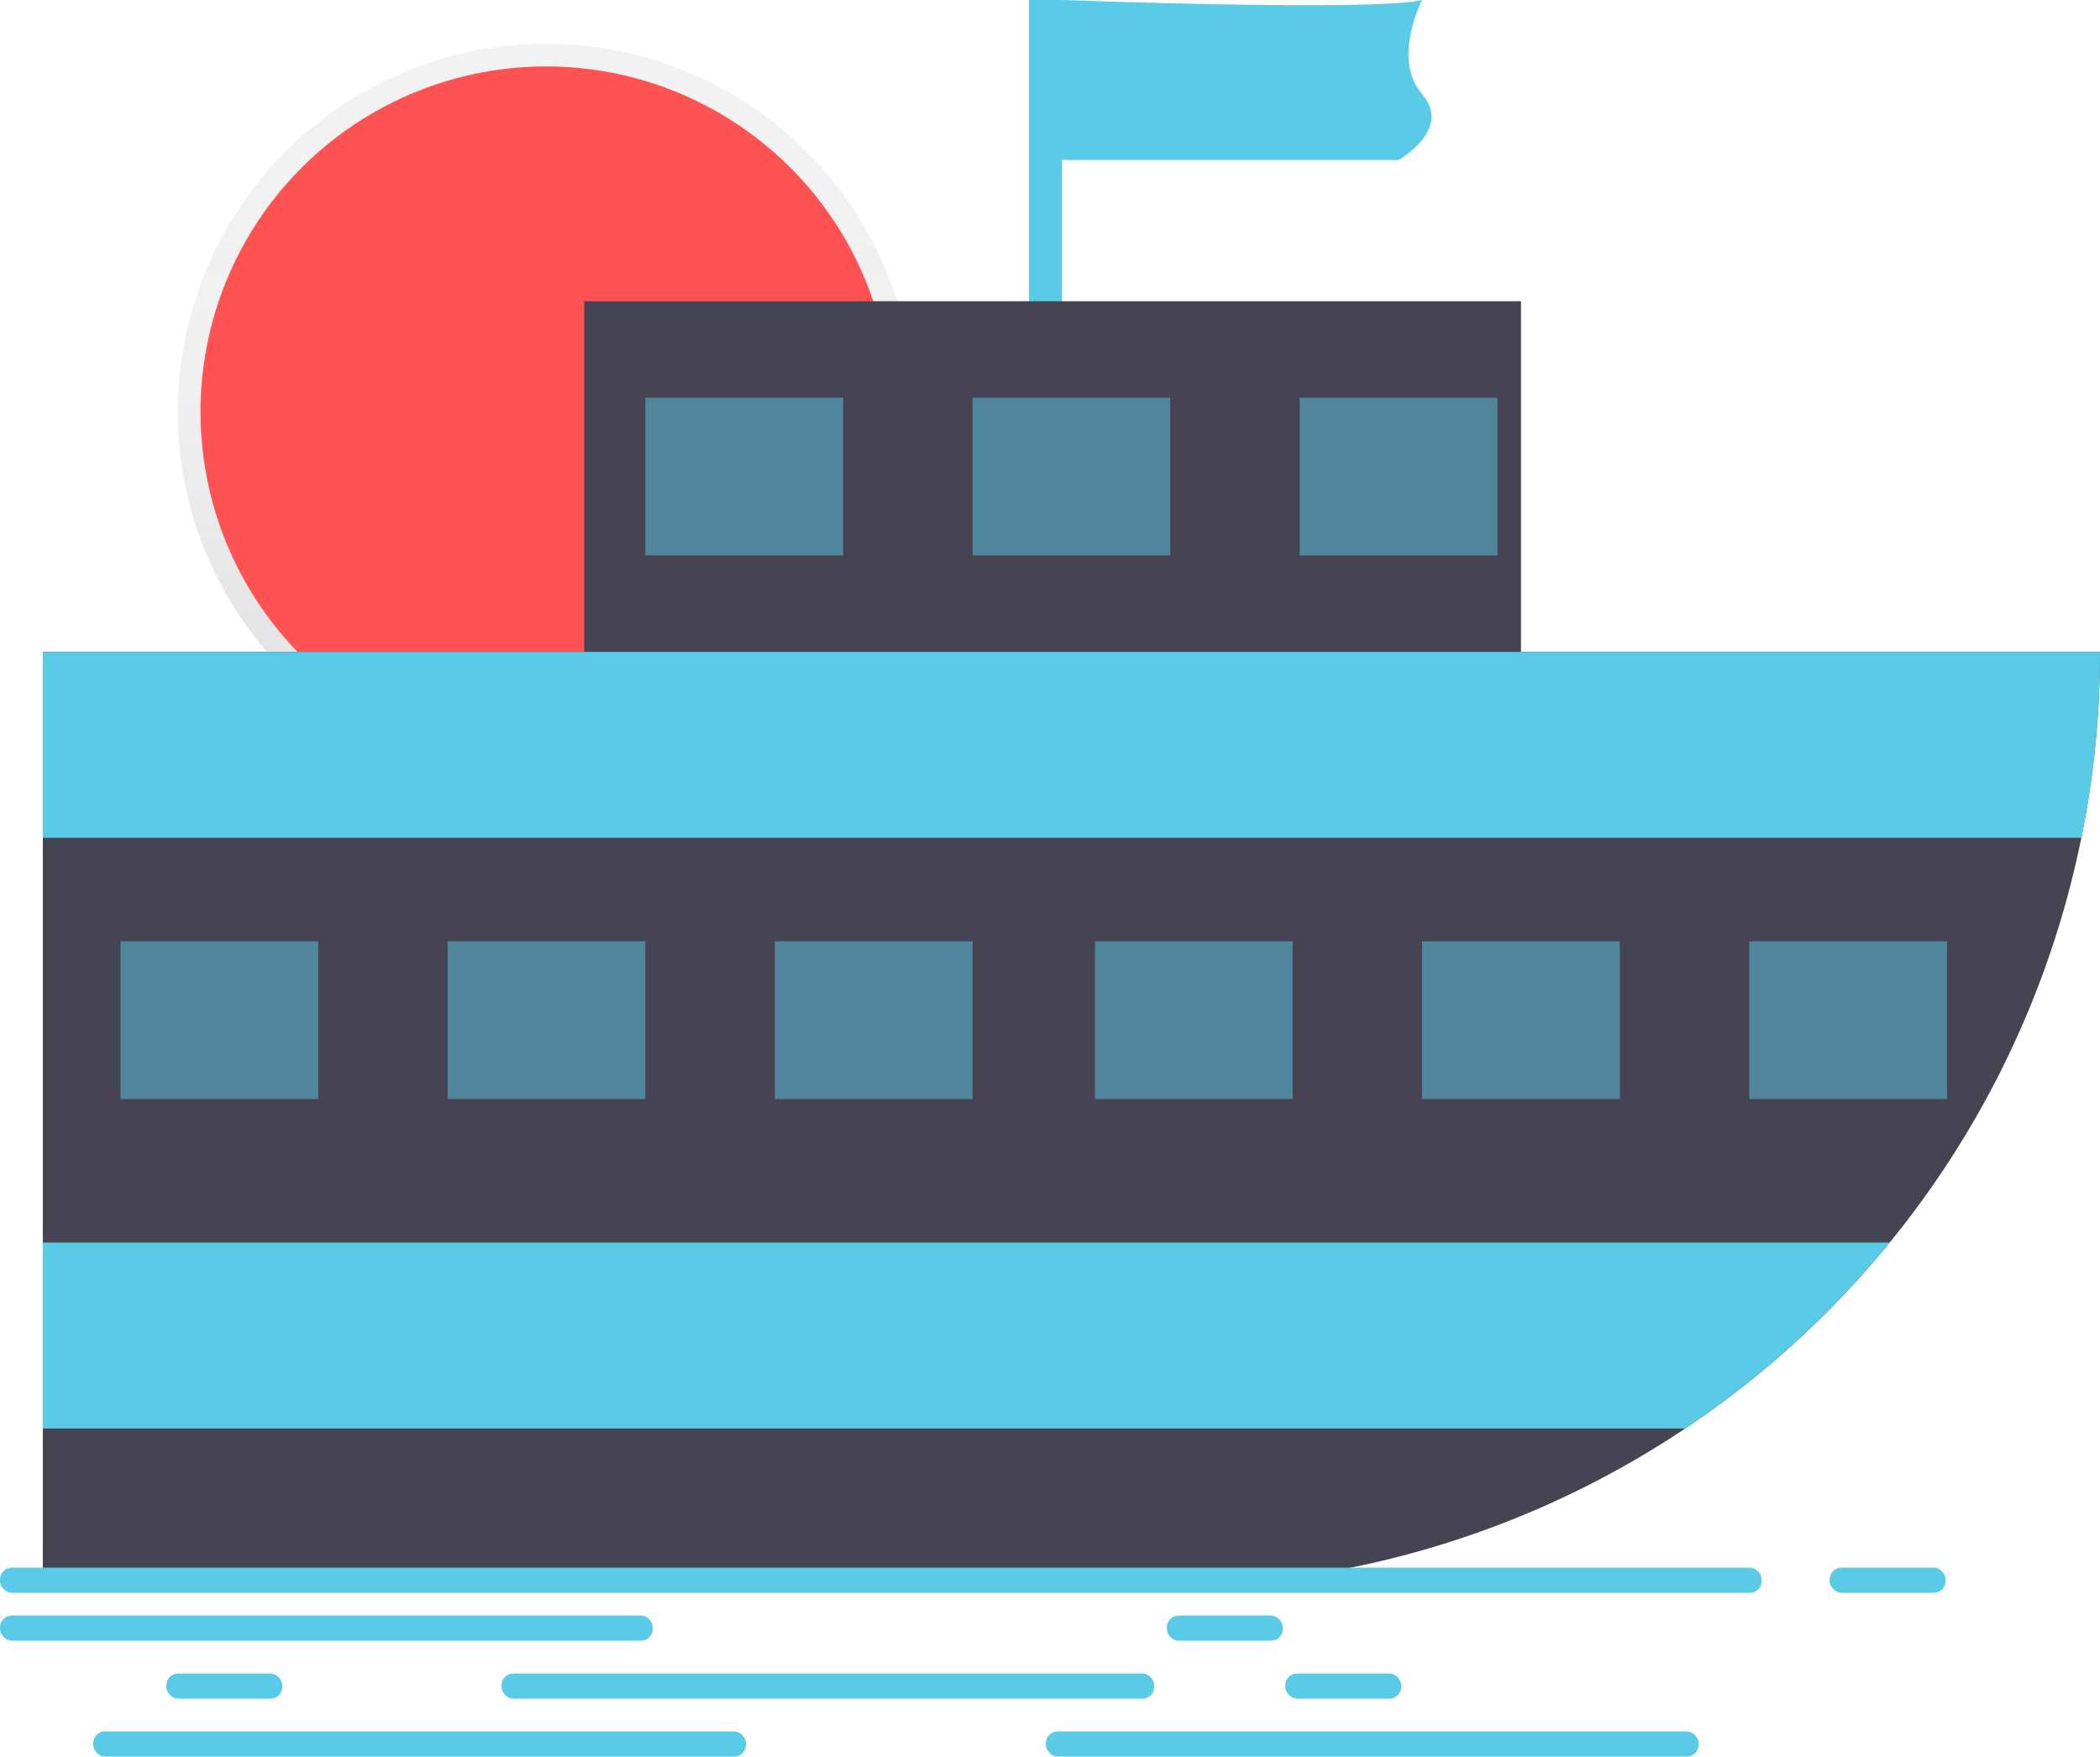<svg id="fab417e8-a014-4924-af3a-60c14cbf464e" data-name="Layer 1" xmlns="http://www.w3.org/2000/svg" xmlns:xlink="http://www.w3.org/1999/xlink" width="892.195" height="746.429" viewBox="0 0 892.195 746.429"><defs><linearGradient id="ba5dc2b7-ca42-4f2e-9a45-768e37a33bc6" x1="231.978" y1="331.464" x2="231.978" y2="18.571" gradientUnits="userSpaceOnUse"><stop offset="0" stop-color="gray" stop-opacity="0.25"/><stop offset="0.535" stop-color="gray" stop-opacity="0.12"/><stop offset="1" stop-color="gray" stop-opacity="0.1"/></linearGradient></defs><title>Yacht</title><circle cx="231.978" cy="175.018" r="156.447" fill="url(#ba5dc2b7-ca42-4f2e-9a45-768e37a33bc6)"/><circle cx="231.978" cy="175.018" r="146.792" fill="#ff5252"/><rect x="437.195" width="14" height="136" fill="#5acbe6"/><rect x="248.195" y="128" width="398" height="204" fill="#464353"/><g opacity="0.5"><rect x="274.195" y="169" width="84" height="67" fill="#5acbe6"/><rect x="413.195" y="169" width="84" height="67" fill="#5acbe6"/><rect x="552.195" y="169" width="84" height="67" fill="#5acbe6"/></g><path d="M1046.097,353.785a396.901,396.901,0,0,1-397,397h-477v-397Z" transform="translate(-153.903 -76.785)" fill="#464353"/><path d="M1046.097,353.785a398.475,398.475,0,0,1-7.87,79h-866.13v-79Z" transform="translate(-153.903 -76.785)" fill="#5acbe6"/><path d="M956.697,604.785a399.357,399.357,0,0,1-86.83,79h-697.77v-79Z" transform="translate(-153.903 -76.785)" fill="#5acbe6"/><g opacity="0.5"><rect x="51.195" y="400" width="84" height="67" fill="#5acbe6"/><rect x="190.195" y="400" width="84" height="67" fill="#5acbe6"/><rect x="329.195" y="400" width="84" height="67" fill="#5acbe6"/></g><g opacity="0.5"><rect x="465.195" y="400" width="84" height="67" fill="#5acbe6"/><rect x="604.195" y="400" width="84" height="67" fill="#5acbe6"/><rect x="743.195" y="400" width="84" height="67" fill="#5acbe6"/></g><rect y="666.125" width="748.434" height="10.707" rx="5" fill="#5acbe6"/><rect y="686.469" width="277.317" height="10.707" rx="5" fill="#5acbe6"/><rect x="213.074" y="711.095" width="277.317" height="10.707" rx="5" fill="#5acbe6"/><rect x="444.349" y="735.722" width="277.317" height="10.707" rx="5" fill="#5acbe6"/><rect x="777.344" y="666.125" width="49.253" height="10.707" rx="5" fill="#5acbe6"/><rect x="495.744" y="686.469" width="49.253" height="10.707" rx="5" fill="#5acbe6"/><rect x="70.668" y="711.095" width="49.253" height="10.707" rx="5" fill="#5acbe6"/><rect x="546.068" y="711.095" width="49.253" height="10.707" rx="5" fill="#5acbe6"/><rect x="39.617" y="735.722" width="277.317" height="10.707" rx="5" fill="#5acbe6"/><path d="M605.097,76.785s133,5,153,0c0,0-13,25,0,40s-10,28-10,28h-150Z" transform="translate(-153.903 -76.785)" fill="#5acbe6"/></svg>